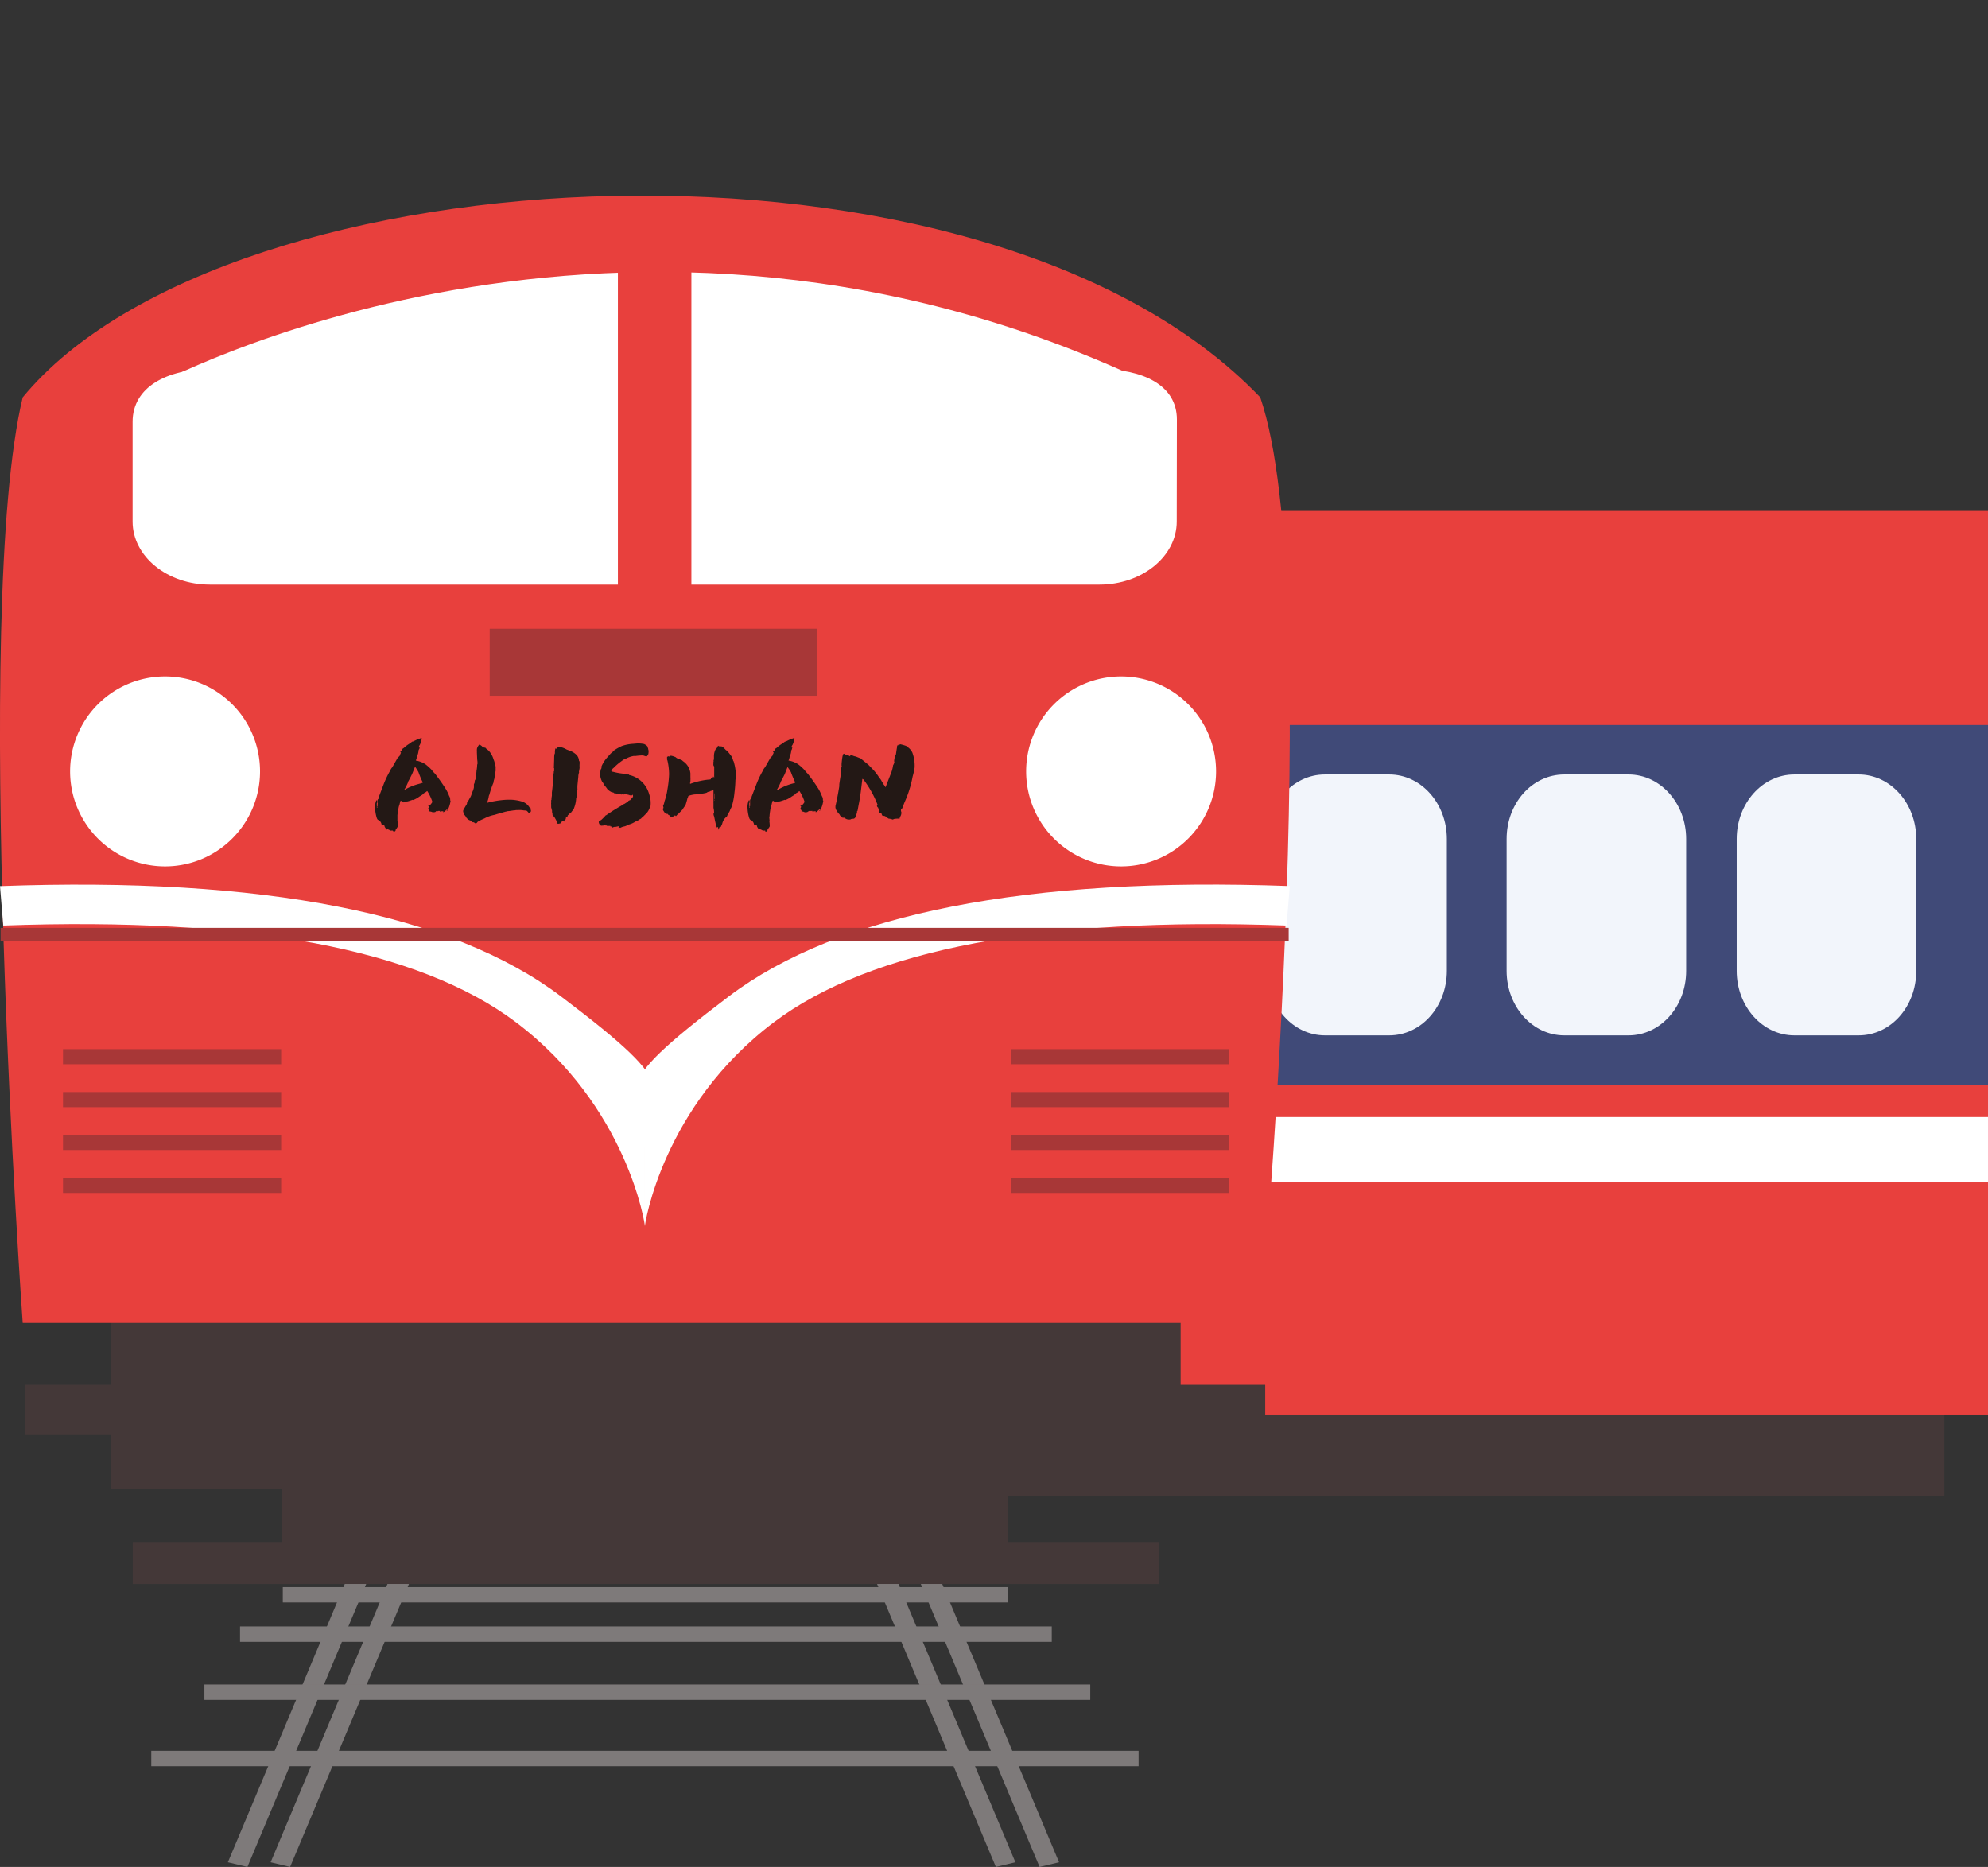 <svg xmlns="http://www.w3.org/2000/svg" viewBox="0 0 388.75 365.1"><rect x="0" y="0" width="388.75" height="365.1" fill="#333333" stroke="none"/><defs><style>.a{isolation:isolate;}.b{fill:#443838;}.c{fill:#e8403d;}.d{fill:#fff;}.e{fill:#404a78;}.f{fill:#f2f5fb;}.g{fill:#7e7a7a;}.h{fill:#a83737;mix-blend-mode:darken;}.i{mix-blend-mode:soft-light;}.j{fill:#231815;}</style></defs><title>Alishan_Train</title><g class="a"><rect class="b" x="72.54" y="265.45" width="307.67" height="27.18"/><rect class="c" x="72.54" y="99.92" width="316.22" height="176.71"/><rect class="d" x="72.54" y="218.45" width="316.22" height="12.78"/><rect class="e" x="72.54" y="141.79" width="316.22" height="70.35"/><path class="f" d="M147.82,189.87c0,7-5,12.61-11.27,12.61H124c-6.23,0-11.27-5.65-11.27-12.61v-25.8c0-7,5-12.61,11.27-12.61h12.57c6.22,0,11.27,5.64,11.27,12.61Z"/><path class="f" d="M192.81,189.87c0,7-5,12.61-11.27,12.61H169c-6.22,0-11.27-5.65-11.27-12.61v-25.8c0-7,5.05-12.61,11.27-12.61h12.57c6.23,0,11.27,5.64,11.27,12.61Z"/><path class="f" d="M237.93,189.87c0,7-5,12.61-11.27,12.61H214.09c-6.22,0-11.27-5.65-11.27-12.61v-25.8c0-7,5.05-12.61,11.27-12.61h12.57c6.23,0,11.27,5.64,11.27,12.61Z"/><path class="f" d="M282.93,189.87c0,7-5.05,12.61-11.27,12.61H259.09c-6.23,0-11.27-5.65-11.27-12.61v-25.8c0-7,5-12.61,11.27-12.61h12.57c6.22,0,11.27,5.64,11.27,12.61Z"/><path class="f" d="M329.73,189.87c0,7-5.05,12.61-11.27,12.61H305.89c-6.23,0-11.27-5.65-11.27-12.61v-25.8c0-7,5-12.61,11.27-12.61h12.57c6.22,0,11.27,5.64,11.27,12.61Z"/><path class="f" d="M374.72,189.87c0,7-5,12.61-11.27,12.61H350.88c-6.22,0-11.27-5.65-11.27-12.61v-25.8c0-7,5.05-12.61,11.27-12.61h12.57c6.23,0,11.27,5.64,11.27,12.61Z"/><polygon class="g" points="56.73 365.1 52.92 364.19 77.74 305.06 81.56 305.97 56.73 365.1"/><polygon class="g" points="48.38 365.1 44.56 364.19 69.39 305.06 73.2 305.97 48.38 365.1"/><polygon class="g" points="194.74 365.1 169.92 305.97 173.73 305.06 198.56 364.19 194.74 365.1"/><polygon class="g" points="203.29 365.1 178.47 305.97 182.28 305.06 207.1 364.19 203.29 365.1"/><rect class="g" x="55.3" y="310.37" width="141.82" height="3.01"/><rect class="g" x="46.94" y="318.07" width="158.73" height="3.01"/><rect class="g" x="39.97" y="329.42" width="173.23" height="3.01"/><rect class="g" x="29.58" y="342.39" width="193.07" height="3.01"/><rect class="b" x="21.73" y="248.62" width="209.14" height="42.61"/><rect class="b" x="4.82" y="270.81" width="242.59" height="9.83"/><rect class="b" x="55.2" y="284.42" width="141.83" height="18.91"/><rect class="b" x="25.96" y="301.56" width="200.69" height="8.2"/><path class="c" d="M246.44,258.71H4.44s-10-139.5,0-181c40-48.56,188-56.51,242,0C259.44,115.67,246.44,258.71,246.44,258.71Z"/><path class="d" d="M126.11,224.42V239.8c-.06-.22,3.41-23.47,25.25-39.91C170.31,185.62,204,179.27,251.58,181l.64-7.72c-51.38-1.88-88.29,5.38-109.7,21.57C117,214.17,125.36,211.8,126.11,224.42Z"/><path class="d" d="M126.11,224.42V239.8c.06-.22-3.41-23.47-25.25-39.91C81.91,185.62,48.2,179.27.64,181L0,173.29c51.38-1.88,88.29,5.38,109.7,21.57C135.25,214.17,126.86,211.8,126.11,224.42Z"/><path class="d" d="M50.85,150.86a18.57,18.57,0,1,1-18.57-18.57A18.57,18.57,0,0,1,50.85,150.86Z"/><path class="d" d="M237.8,150.86a18.57,18.57,0,1,1-18.57-18.57A18.57,18.57,0,0,1,237.8,150.86Z"/><path class="d" d="M230.11,102c0,6.81-6.78,12.33-15.14,12.33H41.07c-8.36,0-15.14-5.52-15.14-12.33V82.48c0-6.81,6.78-10.3,15.14-10.3H215c8.36,0,15.14,3.06,15.14,9.87Z"/><path class="d" d="M29.48,75.72s92.39-50.69,196.9,0Z"/><rect class="c" x="120.83" y="50.71" width="14.37" height="66.06"/><rect class="h" x="95.76" y="122.96" width="64.06" height="13.11"/><rect class="h" x="0.12" y="181.45" width="251.88" height="2.63"/><rect class="h" x="12.32" y="205.17" width="42.66" height="2.96"/><rect class="h" x="12.32" y="213.56" width="42.66" height="2.96"/><rect class="h" x="12.32" y="221.94" width="42.66" height="2.96"/><rect class="h" x="12.32" y="230.33" width="42.66" height="2.96"/><rect class="h" x="197.68" y="205.17" width="42.66" height="2.96"/><rect class="h" x="197.68" y="213.56" width="42.66" height="2.96"/><rect class="h" x="197.68" y="221.94" width="42.66" height="2.96"/><rect class="h" x="197.68" y="230.33" width="42.66" height="2.96"/><g class="i"><path class="j" d="M76.8,162.42h-.22a.46.46,0,0,1-.25,0,2.42,2.42,0,0,0-.58-.27c-.08-.06-.12,0-.12.14h0q-.51-.67-.45-.84l0,0a1.49,1.49,0,0,0-.56-.19,1.21,1.21,0,0,0-.61-.9c-.15,0-.28-.19-.39-.58a7.91,7.91,0,0,1-.28-1.9,3.36,3.36,0,0,1,.19-1.2c0-.11.07-.16.09-.16h.14c0,.26,0,.41,0,.44a.6.6,0,0,0-.09.36h.09l-.09.34c.11,0,.17,0,.17-.06,0-.37,0-.67,0-.92h0v-.14a.35.35,0,0,1,.25-.36l0-.31v-.05l.89-2.34a19.64,19.64,0,0,1,1.31-2.76,2.15,2.15,0,0,1,.42-.67l1-1.76.51-.56s0-.06,0-.14a1.38,1.38,0,0,0,.19-.47s0,0-.11,0l0-.14a.9.9,0,0,0,.42-.55,2.18,2.18,0,0,0,.33-.23,5.89,5.89,0,0,1,.84-.65,6.78,6.78,0,0,0,.58-.41c.13-.11.22-.15.26-.11v0l.75-.36,0,0s.12-.05.19-.16l.11,0v0a2,2,0,0,0,.62-.2h0v0l0,.06h.08a4.07,4.07,0,0,1-.39,1.31,1.22,1.22,0,0,0-.22.5c.11,0,.17,0,.19,0v0c0,.05,0,.17-.1.33s-.08.24-.12.23l0,.14a2.9,2.9,0,0,1-.28,1,3.57,3.57,0,0,1-.25.86,4.65,4.65,0,0,1,1.92.75,10.45,10.45,0,0,1,1.2,1.09,4.68,4.68,0,0,0,.64.73c.85,1.11,1.54,2.09,2.06,2.92a7.94,7.94,0,0,1,.7,1.43,1.32,1.32,0,0,1,.2.86l.08.06a5.58,5.58,0,0,1-.42,1.53c-.07,0-.15.15-.22.45l-.17,0v0a.71.71,0,0,0,.22-.42l0,0a3.58,3.58,0,0,1-.84.73l0-.22h-.08l-.25,0-.26.11-.11,0,.09-.08v-.09l-.28,0-.11,0-.14.09,0-.09-.14,0-.2.11,0,0c0,.09-.15.14-.34.14a1.55,1.55,0,0,1-.33,0c0-.05-.2-.11-.59-.17v-.19a.66.66,0,0,1-.19-.42l.11-.2v-.13c0-.06,0-.09-.11-.09v-.11l.08,0,.09,0c.11,0,.32-.2.64-.7a9.32,9.32,0,0,0-1-2.12h-.06a2.22,2.22,0,0,1-.64.42c0,.11-.3.33-.84.64a4.79,4.79,0,0,1-1.2.67.14.14,0,0,1-.09,0s0,0,0-.05l-.71.24q-.48.15-.51.09v.06l-.09-.06a1.5,1.5,0,0,1-.47.2,3.18,3.18,0,0,1-.56-.34h0q-.11,0-.27.81s-.1.18-.17.55-.15.85-.23,1.46v.2h0l0,.08a.23.23,0,0,1,0,.17l0,.64,0,0a7.68,7.68,0,0,1,.08,1.06,1.48,1.48,0,0,1-.41.64q0,.45-.42.45Zm-3-4.63-.11-.09,0,.26h.09Zm8.11-4.49c.51-.13.76-.21.76-.25V153a18.07,18.07,0,0,1-.84-2,8.83,8.83,0,0,0-.67-1.06l-.56,1.4c-.4.81-.67,1.33-.8,1.53l0,.08a9.82,9.82,0,0,1-.75,1.51h.06A11.1,11.1,0,0,1,81.93,153.3Z"/><path class="j" d="M93.06,161.11a1.92,1.92,0,0,0-.45-.31l-.19,0-.31-.31a1.55,1.55,0,0,1-.67-.31,2.35,2.35,0,0,0-.33-.36c0-.11-.11-.28-.34-.5l-.16-.42a.51.51,0,0,0-.06-.25,1.32,1.32,0,0,1,.22-.53l.39-.67a.69.69,0,0,0,.17-.5,4.62,4.62,0,0,0,.5-.81,3,3,0,0,0,.45-1.09,3.49,3.49,0,0,0,.39-1.06s0,0,0-.13l0-.06,0-.17,0-.25.14-.31c0-.07,0-.12-.06-.14a.5.5,0,0,0,.11-.36c.11,0,.2-.39.25-1.17q0-.36.06-.36l0-.08,0-.09,0-.05a7.67,7.67,0,0,0,.14-1.29l.06-.11,0-.28,0-.16-.06-.51,0-.08L93.25,147l.06-.08a.2.2,0,0,1-.06-.14c0-.43.07-.64.2-.64v-.17q.26-.39.36-.39s.12.15.36.28a.92.92,0,0,0,.76.36c0,.07.19.25.58.53a4.12,4.12,0,0,1,1,1.76,2.86,2.86,0,0,1,.26.94l0,.14s.07,0,.09.12a1,1,0,0,1,.07.3,4,4,0,0,0,0,.64l-.28,1.73a1.85,1.85,0,0,0-.14.64,19.59,19.59,0,0,0-.83,2.43.89.89,0,0,0-.11.36v0a5.76,5.76,0,0,1-.31,1.11V157a18.59,18.59,0,0,1,3.93-.61l.42,0h.19l.09,0,0,0a8.6,8.6,0,0,1,2.28.39,2.68,2.68,0,0,1,1.4,1.17s.11,0,.22.17l0,.39s.06,0,.06.08c-.1.24-.2.36-.31.36h-.17c-.24-.3-.41-.44-.5-.44a4.58,4.58,0,0,1-.86-.09l-.09,0a6.09,6.09,0,0,0-.72,0c-.17,0-.25,0-.25,0l-.34.06v0l-.08,0-.08,0-.73.11-.56.06-.16.06-.06,0c-1,.28-1.76.49-2.2.64a6.83,6.83,0,0,0-2,.7c-.91.39-1.39.65-1.42.78a1.2,1.2,0,0,1-.2.19l0,.2Z"/><path class="j" d="M108.87,161v-.36a11.13,11.13,0,0,0-.59-1.06l0,.09v.11h-.06a1.32,1.32,0,0,1-.19-.5h.11l0-.06-.11.06,0-.23.06,0v0l-.06-.17-.08.05h0v-.16h0c0-.3,0-.45-.11-.45a.51.51,0,0,1,0-.22l-.06-.2,0-.25,0-.22a0,0,0,0,1,0,0l0-.14a.52.52,0,0,1,0-.25l0-.11,0-.31,0-.14.06-.08,0-.11a4.09,4.09,0,0,1,.08-.67l0-.34s0,0,0,0l0-.23,0-.11a21,21,0,0,0,.2-2.12s0-.05,0-.05,0-.57.11-1.31a0,0,0,0,0,0,0l.06-.39a0,0,0,0,0,0,0c0-.19,0-.28.08-.28l0-.11,0-.17a1.17,1.17,0,0,1,0-.3h-.06l.06-1.82,0-.14c0-.59.08-.89.14-.89l0-.3a2.1,2.1,0,0,1,.11-.7,1,1,0,0,0,.28.08c0-.07.09-.2.25-.39a1.19,1.19,0,0,0,.34.09v-.06a3.94,3.94,0,0,1,1.31.5l.83.31a3.68,3.68,0,0,1,1.12.75,1.8,1.8,0,0,1,.47,1.14.33.33,0,0,1,.12.23v.22l0,.14a5.65,5.65,0,0,0,0,.81l-.14.83.06.09c-.06,0-.12.23-.17.64a0,0,0,0,0,0,0l0,.14-.17,1.7s0,0,0,0a7.22,7.22,0,0,0,0,.81l-.11.48a.26.26,0,0,1,0,.14c0,.68-.07,1-.14,1l0,.08a6.16,6.16,0,0,1-.41,1.93q0,.16-.48.72,0,.09-.42.39s-.08.1-.25.25v0l0,0s-.08.06-.13.17v.17h-.06l-.06,0c-.13,0-.19.1-.19.19s0,.12-.09.37h0l-.06,0,0,.39h-.14a.76.76,0,0,1-.08-.25,1.07,1.07,0,0,1-.36.16,3.52,3.52,0,0,1-.42.48,1,1,0,0,0-.36.05Zm-.59-1.47a.16.16,0,0,1,0-.11h0v0l0,.11h0Z"/><path class="j" d="M117.09,160.66v0h0a.46.46,0,0,0,.21-.12,1.61,1.61,0,0,1,.29-.21,10.82,10.82,0,0,0,.87-.89l.05,0a1.33,1.33,0,0,0,.28-.19l1.06-.7,1.14-.7c.3-.16.57-.32.8-.47a1.14,1.14,0,0,1,.37-.2s.22-.18.65-.39c0-.14.16-.25.39-.3l.41-.45.17-.22a.6.6,0,0,0,0-.2.22.22,0,0,0-.14-.22c0,.09,0,.14-.08.14l-.14,0,0,0-.08-.05s0,.05-.11.05l-.22-.05v-.06a.51.51,0,0,0,.22,0v0l-.11,0c-.13,0-.21,0-.23.09l-.16-.06v-.05l.19,0v-.08h-.14v0h-.19l0,0a1.24,1.24,0,0,0-.31,0,.77.77,0,0,0-.33.05l-.14,0,.17-.12h-.09c-.16,0-.26,0-.28.06l0,.06-.44-.06h0a3,3,0,0,1-.73-.14c0-.07.13-.11.34-.11v0l-.09,0-.41.11a.53.53,0,0,1-.25-.12l-.12-.1,0,0h-.2a2.9,2.9,0,0,1-.92-.61,7.23,7.23,0,0,0-.72-.92,1.07,1.07,0,0,0-.31-.53,3.8,3.8,0,0,1-.42-1.45l0-.05s0-.06,0-.06a8.32,8.32,0,0,0,.11-.84.59.59,0,0,0,.17-.5v-.11a6.22,6.22,0,0,1,1.12-1.76l.69-.78a4,4,0,0,0,.67-.61,9.51,9.51,0,0,1,1.2-.7s.18-.11.53-.22a8.11,8.11,0,0,1,2-.36l.67-.06v0a5.62,5.62,0,0,1,1.47.11l.31.17h.08s.07.12.2.25,0,.15.17.39a2,2,0,0,0,.11.5,5.54,5.54,0,0,1-.06.67s-.12.08-.19.31l-.17.14-.47-.14a.77.77,0,0,0-.34-.06.81.81,0,0,0-.25,0,11.38,11.38,0,0,0-1.31.14v-.06a4.83,4.83,0,0,0-1.67.56,1.79,1.79,0,0,0-.73.39,10.94,10.94,0,0,0-1.64,1.39,1.28,1.28,0,0,0-.48.62c.17.07.25.13.25.16h.12a12.75,12.75,0,0,0,2.39.4s0,0,0,.05a2.54,2.54,0,0,0,.7.08v.09c.09,0,.28.06.56.14a5.23,5.23,0,0,1,3,2.59,6.64,6.64,0,0,1,.44,1.17,5,5,0,0,1,.25,1.56,4.84,4.84,0,0,1-.08.92c0,.11-.1.17-.14.17V158a2.58,2.58,0,0,1-.7,1.14l-.64.65a1.18,1.18,0,0,0-.33.3l-.17.09a1.63,1.63,0,0,0-.42.27,4.42,4.42,0,0,0-.75.37,4.4,4.4,0,0,1-1.2.47,2.08,2.08,0,0,1-.89.36l-.06,0a6,6,0,0,0-.58.25l-.25-.11-.14,0v0a.25.25,0,0,0,.19-.2.23.23,0,0,0-.11,0,3.09,3.09,0,0,0-.53.11.81.81,0,0,0-.25,0,0,0,0,0,1,0,0,1.27,1.27,0,0,0-.56.23l-.05,0,0-.06v-.22l-.28-.06v0l.08-.08h-.22v0h-.45a.23.23,0,0,0-.14-.08h-.14l-.05-.06a2.38,2.38,0,0,1-.62.09.65.65,0,0,1-.25,0A.85.85,0,0,1,117.09,160.66Z"/><path class="j" d="M140.45,162c0-.19-.07-.28-.11-.28s-.05,0-.05.11h-.06c-.11,0-.29-.69-.56-2.06l0-.06a1.17,1.17,0,0,1-.14-.61c.08,0,.11-.06.11-.17l0,0,0,0a4,4,0,0,0-.12-.95l0,0,0-1-.05-.17s.05,0,.05,0l0-1.09q0-.09,0-.09,0-.33,0-1.08a.1.1,0,0,0-.11.11h0c0-.11,0-.17-.06-.17a.41.41,0,0,1-.36.17s-.08.08-.23.14l-.08,0-.36.11a0,0,0,0,0,0,0c0,.12-.46.23-1.37.34a8.92,8.92,0,0,1-1.08.11l-.06,0c-.83.13-1.25.27-1.25.42a.64.64,0,0,1-.14.33l0,.06c-.13.52-.27,1-.39,1.34a4.88,4.88,0,0,0-.56.81s-.13.11-.28.33c0,0-.12.07-.24.2l-.32.33c-.06,0-.19.14-.42.42h-.08a.1.1,0,0,0-.11-.11.4.4,0,0,0-.37.19l-.25.11s0,0,0,0l-.06,0h-.2a.77.77,0,0,0-.13-.3l.08-.14v0l-.14,0c0,.06,0,.09-.11.09s0-.09-.11-.09-.1-.06-.17-.19h-.25a.9.9,0,0,1-.48-.48c-.05,0-.13-.16-.25-.5,0,0,.1-.06.17-.19l-.11-.56c.13,0,.22-.21.28-.64a13,13,0,0,0,.56-2.15s0-.05,0-.05a22.45,22.45,0,0,0,.36-3.15,12.12,12.12,0,0,0-.33-2.74.83.83,0,0,1-.09-.44h.06l-.06-.23c.11,0,.17-.05.17-.16h0l.22.08c.22-.06.33-.11.33-.17a3.49,3.49,0,0,1,1,.31,1,1,0,0,0,.64.31s.19.14.58.27l.17.17a3.27,3.27,0,0,1,1.48,2.4l0,.5c0,.09,0,.14,0,.14l0,.06a5.22,5.22,0,0,1,0,.72.16.16,0,0,1,0,.11c0,.13,0,.2-.06.2l0,.08,0,.25a0,0,0,0,1,0,0,14.57,14.57,0,0,1,3.9-.86c.1,0,.16-.08.2-.23.07,0,.11,0,.11-.14l.25,0c0-.13,0-.19.08-.19s.08.19.17.19l0,0,0-.34a.81.81,0,0,1,0-.25c0-.11,0-.53,0-1.25a.83.83,0,0,0-.17-.59,3.7,3.7,0,0,0,0-.64l.09,0-.06-.14a.87.87,0,0,1,.09-.36l0-.08,0-.37,0-.11,0-.14,0,0a2.93,2.93,0,0,1,.3-1.22,1.79,1.79,0,0,0,.5-.75.9.9,0,0,0,.28.13h.39l.25.12c.17.15.39.36.65.64.13,0,.49.41,1.08,1.22a3.19,3.19,0,0,1,.31.84c.06,0,.13.2.22.59a8.46,8.46,0,0,1,.28,1.84h0l0,.05a6.29,6.29,0,0,0,0,.81l-.06.5a0,0,0,0,0,0,0,22.55,22.55,0,0,1-.19,2.45l0,0a13.26,13.26,0,0,1-.48,2.54,2.18,2.18,0,0,1-.31.67,2.29,2.29,0,0,1-.41.83,7.56,7.56,0,0,0-.34.78h-.05v0h-.09a2.45,2.45,0,0,0-.72,1.28l-.23.5c0,.06-.05.11-.16.14s0-.14-.06-.14l-.22.48s-.08.08-.11.25Zm-.66-6.05v-.59a2.11,2.11,0,0,1-.06-.36h0l0,.39,0,.08,0,.2,0,.08a4.27,4.27,0,0,0,0,.59h0Q139.79,156.34,139.79,156Zm0,.61a0,0,0,0,1,0,0l0-.11-.06.06,0,0,0,.08.06,0h0Z"/><path class="j" d="M149.63,162.42h-.23a.46.46,0,0,1-.25,0,2.17,2.17,0,0,0-.58-.27c-.08-.06-.11,0-.11.14h0q-.51-.67-.45-.84l0,0a1.49,1.49,0,0,0-.56-.19,1.18,1.18,0,0,0-.61-.9c-.15,0-.28-.19-.39-.58a7.91,7.91,0,0,1-.28-1.9,3.36,3.36,0,0,1,.19-1.2c0-.11.07-.16.09-.16h.14c0,.26,0,.41,0,.44a.6.6,0,0,0-.08.36h.08l-.08.34c.11,0,.16,0,.16-.06,0-.37,0-.67,0-.92h0v-.14a.35.35,0,0,1,.25-.36l.05-.31v-.05l.9-2.34a18.59,18.59,0,0,1,1.31-2.76,2.15,2.15,0,0,1,.42-.67l1-1.76.5-.56s0-.06,0-.14a1.5,1.5,0,0,0,.2-.47s0,0-.12,0l0-.14a.9.9,0,0,0,.42-.55,2.55,2.55,0,0,0,.34-.23,5.29,5.29,0,0,1,.83-.65c.3-.2.49-.33.59-.41s.21-.15.25-.11v0l.75-.36,0,0c.05,0,.12-.05.19-.16l.11,0v0a2,2,0,0,0,.62-.2h0v0l0,.06h.08a4.07,4.07,0,0,1-.39,1.31,1.22,1.22,0,0,0-.22.5c.11,0,.17,0,.19,0v0c0,.05-.05.17-.09.33s-.09.24-.13.23l0,.14a2.7,2.7,0,0,1-.28,1,3.14,3.14,0,0,1-.25.86,4.59,4.59,0,0,1,1.92.75,9.67,9.67,0,0,1,1.2,1.09,5.42,5.42,0,0,0,.64.73c.86,1.11,1.55,2.09,2.07,2.92a8.28,8.28,0,0,1,.69,1.43,1.32,1.32,0,0,1,.2.86l.08.06a5.58,5.58,0,0,1-.42,1.53c-.07,0-.15.15-.22.45l-.17,0v0a.74.74,0,0,0,.23-.42l-.06,0a3.58,3.58,0,0,1-.84.73l0-.22h-.08l-.25,0-.25.11-.11,0,.08-.08v-.09l-.28,0-.11,0-.14.09,0-.09-.14,0-.19.11-.06,0c0,.09-.15.14-.33.14a1.65,1.65,0,0,1-.34,0c0-.05-.19-.11-.58-.17v-.19a.67.67,0,0,1-.2-.42l.11-.2v-.13c0-.06,0-.09-.11-.09v-.11l.09,0,.08,0c.11,0,.32-.2.64-.7a8.84,8.84,0,0,0-1-2.12h-.06a2.22,2.22,0,0,1-.64.42c0,.11-.3.33-.83.64a5.18,5.18,0,0,1-1.2.67.17.17,0,0,1-.1,0,.05.05,0,0,1,0-.05l-.72.24q-.48.15-.51.09v.06l-.08-.06a1.52,1.52,0,0,1-.48.2,3.18,3.18,0,0,1-.56-.34h0c-.08,0-.17.27-.28.81,0,0-.09.18-.17.55s-.15.85-.22,1.46v.2h-.06l.06.08a.24.24,0,0,1-.06.17l.06.64-.06,0a6.41,6.41,0,0,1,.09,1.06c0,.11-.14.33-.42.64q0,.45-.42.45Zm-3-4.63-.11-.09,0,.26h.08Zm8.12-4.49c.5-.13.75-.21.75-.25V153a20.37,20.37,0,0,1-.84-2A8.83,8.83,0,0,0,154,150l-.55,1.4c-.41.81-.68,1.33-.81,1.53l0,.08a10.61,10.61,0,0,1-.76,1.51H152A11,11,0,0,1,154.76,153.3Z"/><path class="j" d="M166.27,160.27l-.28,0a1.23,1.23,0,0,1-.78-.28l-.11,0c0-.08,0-.11-.14-.11a.25.25,0,0,1-.17.08c0-.08-.18-.24-.55-.5,0-.13-.13-.29-.37-.48a3.64,3.64,0,0,0-.39-.64l-.11-.36v-.34c.26-1.07.51-2.37.75-3.87l0-.06,0-.11v-.11c0-.15.07-.62.2-1.42l.17-1a1,1,0,0,1-.09-.31,1.6,1.6,0,0,1,.23-.86l-.06-.12,0-.3,0-.09q.17-1.95.39-1.95l.06-.05a2.49,2.49,0,0,0,1,.39l.22.14h0a.22.22,0,0,1,.06-.17c-.08,0-.11-.07-.11-.17h.25a1.92,1.92,0,0,0,.92.36c.2.1.51.22.92.37l1.53,1.25.89.92a9.79,9.79,0,0,1,1.26,1.65,2.4,2.4,0,0,1,.5.75s.14.17.31.5a2.73,2.73,0,0,1,.39.59h0l1.17-3a6.16,6.16,0,0,0,.31-1.31h.06l-.06,0a1.54,1.54,0,0,0,.25-.67l-.05-.11a4.5,4.5,0,0,1,.16-.9,1.7,1.7,0,0,1,.12-.39s0,0,.05,0,.08-.59.25-1.48l0-.17c.06-.15.11-.22.14-.22l.11.05v-.14l.2,0,.2-.08c1,.24,1.53.45,1.53.64a2.64,2.64,0,0,1,.81,1,7.3,7.3,0,0,1,.44,2.93,14.54,14.54,0,0,1-.39,1.76,22.3,22.3,0,0,1-1.14,4l-.53,1.25-.36.95s-.12.09-.25.28a.92.92,0,0,0,.08.47,1.44,1.44,0,0,1-.31,1l0,.14c0,.09-.06.14-.08.14a4,4,0,0,0-.64,0l-.2,0a1.41,1.41,0,0,0-.44.17,3.08,3.08,0,0,0-.84-.19s-.13-.11-.39-.23a.7.7,0,0,0-.67-.3s-.06-.07-.2-.09a3.56,3.56,0,0,0-.13-.39h-.14c-.21,0-.31-.1-.31-.3a4.71,4.71,0,0,0-.2-.84l0,0a.47.47,0,0,1-.22-.39.32.32,0,0,0,.11-.19,20.13,20.13,0,0,0-2.62-4.74c-.13-.19-.25-.28-.36-.28l0,0a0,0,0,0,1,0,0l0,0,0,.08,0,0-.28,2.32q-.19,1.5-.45,2.73l-.2,1.11a.21.21,0,0,0-.13.09s0,0,.05,0a2.12,2.12,0,0,1-.17.67c-.11.52-.31.78-.61.78v0a1,1,0,0,0-.47.09Z"/></g></g></svg>